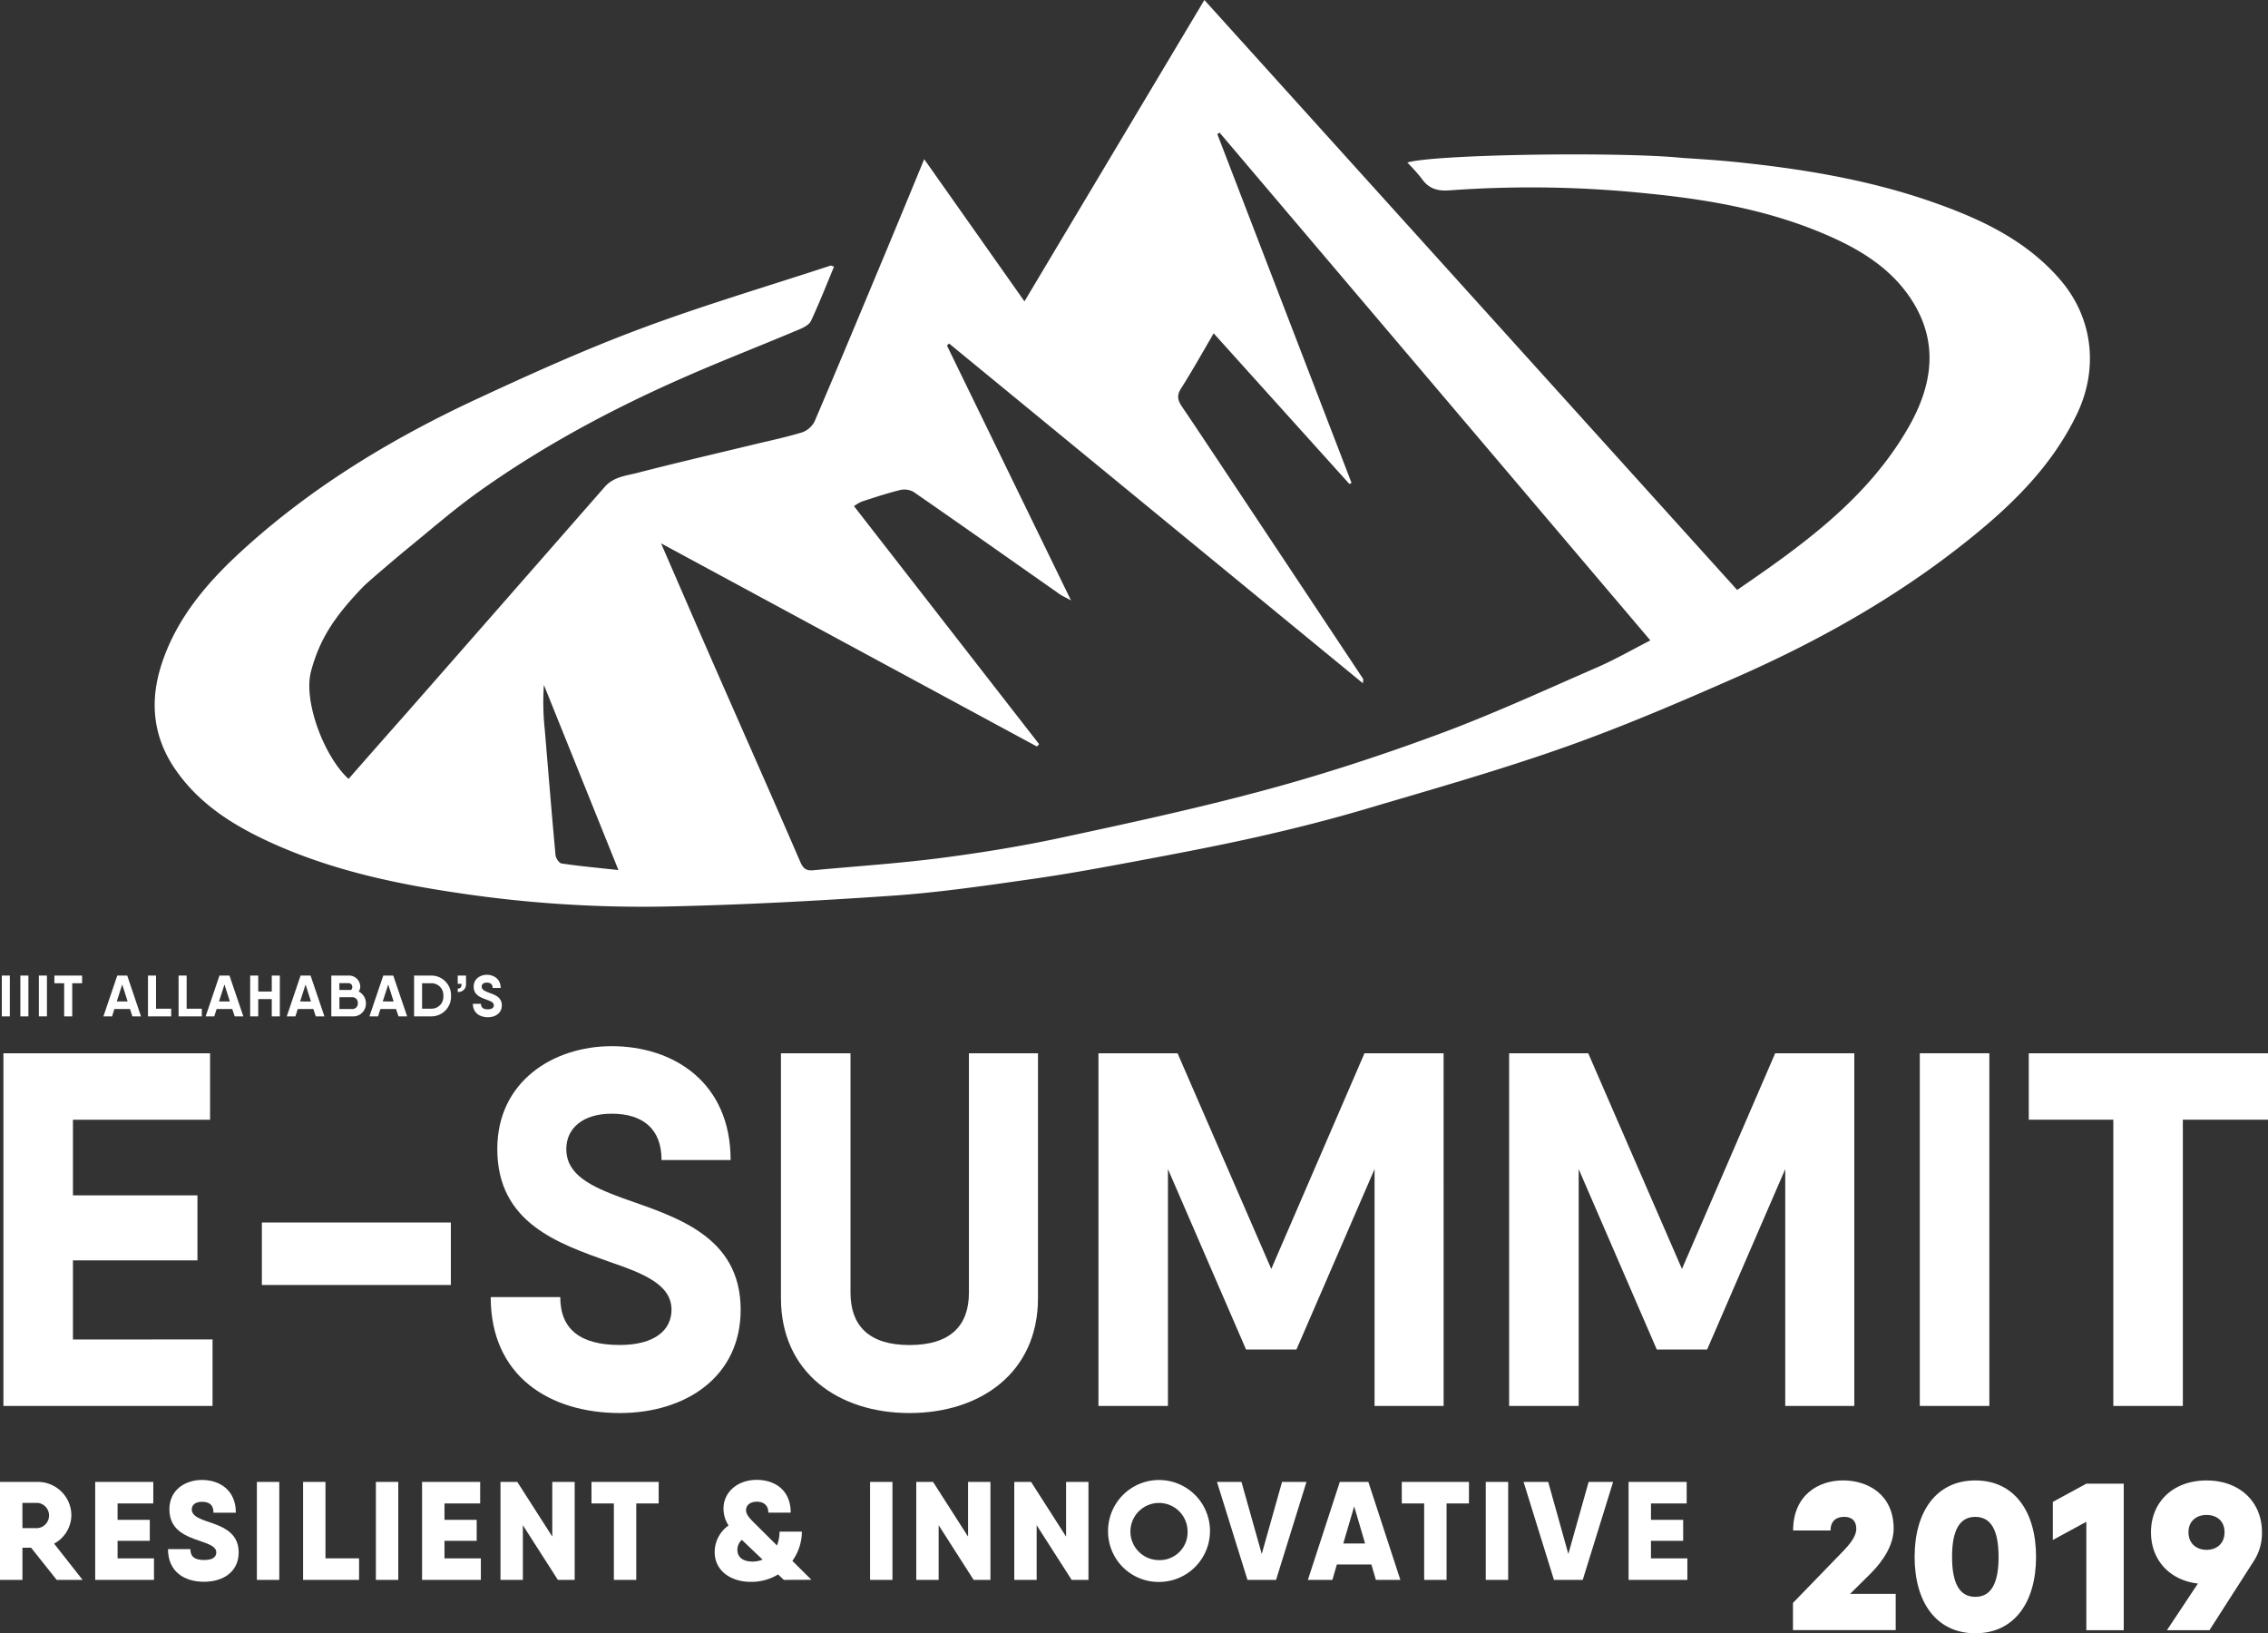 <svg xmlns="http://www.w3.org/2000/svg" viewBox="0 0 788.13 567.58"><rect x="0" y="0" width="788.13" height="567.58" fill="#333333" stroke="none"/><defs><style>.cls-1{fill:#fff;}</style></defs><title>Asset 10</title><g id="Layer_2" data-name="Layer 2"><g id="Layer_1-2" data-name="Layer 1"><path class="cls-1" d="M108.13,233.08c-2.93,10.5,4.65,30.07,13,37.58Q131,259.38,141,248.1q34.58-39.41,69.11-78.87c3.19-3.66,7.64-3.91,11.72-5,13.06-3.37,26.2-6.41,39.31-9.58,5.87-1.42,11.8-2.65,17.57-4.4a7.78,7.78,0,0,0,4.38-3.86c8.48-19.83,16.76-39.75,25.07-59.65,4.2-10.07,8.35-20.15,13-31.43L356,104.72,418.52,0,603.66,205c23-15.75,45.35-31.8,59.48-56.41,8.24-14.34,10.79-29.29,1.24-44.22-6.48-10.15-16.2-16.6-26.88-21.5-20.56-9.43-42.44-13.41-64.82-15.62a390.71,390.71,0,0,0-68.88-1.11c-4.2.33-7.32-.53-9.75-4.06a61.56,61.56,0,0,0-5-5.59c8.93-2.84,73.76-3.87,95.87-1.59,3.08.18,11.69.74,17.28,1.3,23.71,2.38,47.17,6.2,69.7,14.13,16.57,5.83,32.4,13.24,44.2,27.08,11.22,13.16,13.2,30.76,5.62,46.51-8.53,17.75-22.07,31.11-37.07,43.19C660,207,632.51,222.52,603.55,235.27c-19.73,8.69-39.59,17.23-59.9,24.4C521.07,267.65,498,274.18,475,281c-12.11,3.59-24.37,6.71-36.69,9.51-13.56,3.08-27.24,5.7-40.91,8.26-13,2.44-26,4.87-39.11,6.73-16,2.28-32.1,4.64-48.24,5.75-26.44,1.82-52.93,3.23-79.42,3.77a431.33,431.33,0,0,1-72.1-4.82c-21.6-3.2-42.84-7.84-62.89-16.73C82.36,287.57,70,280.18,61.37,268c-8-11.23-9.5-23.54-5.43-36.53,5.39-17.19,17-30.16,30-41.79,23.79-21.33,51-37.65,79.84-51.07,18.63-8.66,37.42-17.14,56.65-24.32,21.77-8.14,44.11-14.74,66.21-22,.19-.06.47.13,1.19.36-2.63,6.32-5.12,12.67-8,18.84-.6,1.29-2.41,2.27-3.87,2.88C264.66,120,251.22,125.2,238,131c-24.91,10.92-48.85,23.7-71.06,39.45-9,6.37-17.32,13.66-25.87,20.62-2.32,1.89-13.31,11.2-14.77,12.72C115.62,214.82,111,222.59,108.13,233.08ZM421.75,115.83c-4,6.86-7.54,13.19-11.41,19.27-1.51,2.37-1,4.11.3,6.07,3,4.41,5.94,8.81,8.88,13.23q27.07,40.69,54.1,81.4c.21.32,0,.94,0,1.64L329.8,119.36l-.73.73,43.11,88.55c-1.77-1-2.89-1.44-3.86-2.12-16.94-11.87-33.83-23.81-50.84-35.58a6.55,6.55,0,0,0-4.75-.64c-4.49,1.1-8.89,2.58-13.3,4a15.11,15.11,0,0,0-2.67,1.58l64.33,82.71-.75.82L229.71,188.8c6.63,15.25,12.72,29.37,18.9,43.45,9.84,22.45,19.8,44.84,29.53,67.34,1,2.28,2.08,3,4.35,2.83,14.73-1.4,29.52-2.35,44.19-4.24,14.09-1.82,28.16-4.1,42.05-7.08,23.89-5.13,47.81-10.31,71.38-16.69,20.27-5.49,40.32-12.06,60-19.35,18.62-6.89,36.71-15.24,54.93-23.17,6.2-2.7,12.09-6.1,18.46-9.36L423.81,46.09l-.79.51,46.64,121.2-.74.39ZM214.91,302.34,189,238a89.36,89.36,0,0,0,.33,15.74c1.2,14.46,2.38,28.93,3.71,43.38.1,1.07,1.24,2.8,2.09,2.93C201.52,301,207.94,301.57,214.91,302.34Z"/><path class="cls-1" d="M73.86,465.44v23.11H1.19V366H73v23.11H25.35v26.27H68.61v22.59H25.35v27.49Z"/><path class="cls-1" d="M91,424.81h65.67v21.71H91Z"/><path class="cls-1" d="M170.52,450.73h24.17c0,11.21,7,16.64,20.66,16.64,12.26,0,18-5.25,18-12.26,0-8.76-9.81-12.61-21.54-16.63-17.51-6.3-39-13.31-39-39.22,0-23.46,19.44-35.72,39.75-35.72,21.36,0,41.33,12.43,41.33,39.57h-24c0-10.68-6.3-16.11-17.34-16.11-10,0-15.76,5.08-15.76,12.26,0,8.93,8.41,13,19.79,17.16,17.69,6.3,40.8,12.78,40.8,38.7,0,23.46-19.26,35.9-42,35.9C191.18,491,170.52,478.39,170.52,450.73Z"/><path class="cls-1" d="M271.38,451.08V366h24.17v83.18c0,11.38,6.3,18.21,20.49,18.21,14.36,0,20.66-6.83,20.66-18.21V366h24v85.1c0,25.92-20,39.92-44.65,39.92S271.38,477,271.38,451.08Z"/><path class="cls-1" d="M501.66,488.55h-24v-82.3l-27.14,62.69H433l-27.14-62.69v82.3H381.71V366H409.2l32.57,74.95L474.16,366h27.49Z"/><path class="cls-1" d="M644.37,488.55h-24v-82.3l-27.14,62.69H575.73l-27.14-62.69v82.3H524.42V366h27.49l32.57,74.95L616.88,366h27.49Z"/><path class="cls-1" d="M691.3,366V488.55H667.13V366Z"/><path class="cls-1" d="M788.13,389.09H758.54v99.46H734.38V389.09H705V366h83.18Z"/><path class="cls-1" d="M10.8,537.81h-3V549H0V514.95H13.13a11.65,11.65,0,0,1,11.67,11.67,11.36,11.36,0,0,1-6,9.78L28.7,549h-9Zm-3-6.81h5.35a4.41,4.41,0,0,0,0-8.76H7.78Z"/><path class="cls-1" d="M53.51,541.51V549H33.08V514.95H53.27v7.49H40.86v5.69H52.05v7.3H40.86v6.08Z"/><path class="cls-1" d="M58.38,538.3h7.78c0,2.58,1.41,3.79,4.82,3.79,3.16,0,4.18-1.22,4.18-2.63,0-2-2.43-2.87-5.4-3.89-4.82-1.65-10.9-3.65-10.9-11.09,0-6.81,5.55-10.21,11.33-10.21,6,0,11.77,3.41,11.77,11.38H74.19c0-2.58-1.31-3.79-4-3.79-2.43,0-3.55,1.21-3.55,2.63,0,2,2,3,4.82,4,4.86,1.7,11.48,3.45,11.48,10.95,0,6.81-5.45,10.21-12,10.21C64.21,549.68,58.38,546.27,58.38,538.3Z"/><path class="cls-1" d="M97.05,514.95V549H89.27V514.95Z"/><path class="cls-1" d="M124.78,541.51V549H105.32V514.95h7.78v26.56Z"/><path class="cls-1" d="M138.4,514.95V549h-7.78V514.95Z"/><path class="cls-1" d="M167.1,541.51V549H146.67V514.95h20.19v7.49h-12.4v5.69h11.19v7.3H154.46v6.08Z"/><path class="cls-1" d="M199.7,514.95V549h-5.84L181.7,530v19h-7.78V514.95h5.84l12.16,19v-19Z"/><path class="cls-1" d="M228.89,522.44H221.1V549h-7.78V522.44h-7.78v-7.49h23.35Z"/><path class="cls-1" d="M272.38,549l-2-1.9a17.71,17.71,0,0,1-9.53,2.58c-6.81,0-12.5-3.79-12.5-10.36a11.38,11.38,0,0,1,4.82-9.24,10.62,10.62,0,0,1-1.75-5.84c0-5.74,4.86-10,11.53-10,6.13,0,11.82,3.41,11.82,11.38H267c0-2.58-1.7-3.79-4-3.79-1.95,0-3.75.92-3.75,3,0,1.65,1.85,3.36,3.16,4.67l7.59,7.54a13.08,13.08,0,0,0,.88-4.82h7.78a17.69,17.69,0,0,1-3.31,10.17l6.62,6.57ZM265,541.95l-7.2-6.86,0,0a4.54,4.54,0,0,0-1.56,3.45c0,2.38,1.65,4.09,5.35,4.09A9.08,9.08,0,0,0,265,541.95Z"/><path class="cls-1" d="M310.13,514.95V549h-7.78V514.95Z"/><path class="cls-1" d="M344.18,514.95V549h-5.84l-12.16-19v19H318.4V514.95h5.84l12.16,19v-19Z"/><path class="cls-1" d="M378.24,514.95V549H372.4l-12.16-19v19h-7.78V514.95h5.84l12.16,19v-19Z"/><path class="cls-1" d="M385.05,532a17.71,17.71,0,1,1,17.71,17.71A17.55,17.55,0,0,1,385.05,532Zm27.63,0a9.93,9.93,0,1,0-9.92,10.12A9.68,9.68,0,0,0,412.68,532Z"/><path class="cls-1" d="M422.9,514.95h8.51L438.46,540l7.05-25.05H454L443.43,549H433.5Z"/><path class="cls-1" d="M476.56,543.65h-12L463,549h-8.51l11.09-34.05h9.92L486.63,549h-8.51Zm-2.19-7.3-3.79-12.89-3.79,12.89Z"/><path class="cls-1" d="M510.46,522.44h-7.78V549H494.9V522.44h-7.78v-7.49h23.35Z"/><path class="cls-1" d="M524.09,514.95V549H516.3V514.95Z"/><path class="cls-1" d="M529.44,514.95H538L545,540l7.05-25.05h8.51L550,549H540Z"/><path class="cls-1" d="M586.36,541.51V549H565.93V514.95h20.19v7.49h-12.4v5.69H584.9v7.3H573.71v6.08Z"/><path class="cls-1" d="M3.42,339v14.18H.63V339Z"/><path class="cls-1" d="M9.87,339v14.18H7.07V339Z"/><path class="cls-1" d="M16.31,339v14.18h-2.8V339Z"/><path class="cls-1" d="M28.53,341.68H25.1v11.51h-2.8V341.68H18.9V339h9.63Z"/><path class="cls-1" d="M45.18,350.63H39.75l-.81,2.55h-3L40.75,339h3.46L49,353.19H46ZM44.35,348l-1.88-5.92L40.58,348Z"/><path class="cls-1" d="M59.49,350.51v2.67H51.42V339h2.8v11.51Z"/><path class="cls-1" d="M70.13,350.51v2.67H62.06V339h2.8v11.51Z"/><path class="cls-1" d="M80.71,350.63H75.27l-.81,2.55h-3L76.27,339h3.47l4.82,14.18h-3ZM79.88,348,78,342.1,76.11,348Z"/><path class="cls-1" d="M97.24,339v14.18h-2.8v-6h-4.7v6h-2.8V339h2.8v5.55h4.7V339Z"/><path class="cls-1" d="M108.89,350.63h-5.43l-.81,2.55h-3L104.45,339h3.47l4.82,14.18h-3Zm-.83-2.61-1.88-5.92L104.29,348Z"/><path class="cls-1" d="M127.15,348.67a4.4,4.4,0,0,1-4.48,4.52h-7.54V339H121a3.91,3.91,0,0,1,4.19,3.83,3.19,3.19,0,0,1-.53,1.72A4.56,4.56,0,0,1,127.15,348.67Zm-9.22-7.05V344H122a1.49,1.49,0,0,0,.43-1,1.3,1.3,0,0,0-1.4-1.36Zm6.42,6.91a1.89,1.89,0,0,0-2-2h-4.4v4.09h4.38A1.9,1.9,0,0,0,124.35,348.53Z"/><path class="cls-1" d="M137.62,350.63h-5.43l-.81,2.55h-3L133.19,339h3.47l4.82,14.18h-3Zm-.83-2.61-1.88-5.92L133,348Z"/><path class="cls-1" d="M156.73,346.09a6.83,6.83,0,0,1-6.83,7.09h-6V339h6A6.83,6.83,0,0,1,156.73,346.09Zm-2.67,0a4.1,4.1,0,0,0-4.15-4.42h-3.24v8.84h3.24A4.1,4.1,0,0,0,154.06,346.09Z"/><path class="cls-1" d="M161.94,339v2.88a2.64,2.64,0,0,1-2.88,2.82v-1.18c.91,0,1.34-.46,1.34-1.64h-1.34V339Z"/><path class="cls-1" d="M164.33,348.81h2.8c0,1.3.81,1.93,2.39,1.93,1.42,0,2.09-.61,2.09-1.42,0-1-1.13-1.46-2.49-1.93-2-.73-4.52-1.54-4.52-4.54,0-2.71,2.25-4.13,4.6-4.13s4.78,1.44,4.78,4.58H171.2c0-1.24-.73-1.86-2-1.86s-1.82.59-1.82,1.42c0,1,1,1.5,2.29,2,2,.73,4.72,1.48,4.72,4.48,0,2.71-2.23,4.15-4.86,4.15C166.72,353.47,164.33,352,164.33,348.81Z"/><path class="cls-1" d="M623.06,557l17-17.54c2.84-2.91,5-5.6,5-8.22s-1.38-4.15-4.22-4.15-4.73,1.53-4.73,4.73h-13c0-12.29,8.8-17.39,17.32-17.39,8.88,0,17.61,5.09,17.61,16.73,0,5.6-3.49,11.06-7.86,15.5l-7.28,7.2h15.86v12.59H623.06Z"/><path class="cls-1" d="M665.33,541c0-15.79,7.57-26.56,21.1-26.56s21.1,10.77,21.1,26.56-7.57,26.55-21.1,26.55S665.33,556.81,665.33,541Zm29.17,0c0-9.24-2.62-13.9-8.08-13.9s-8.08,4.66-8.08,13.9,2.62,13.89,8.08,13.89S694.51,550.26,694.51,541Z"/><path class="cls-1" d="M738,515.56v50.93H725V528.8l-11.64,6.33V521.89L725,515.56Z"/><path class="cls-1" d="M783.13,542.55l-15.35,23.94H753l10.77-16.22c-9.89-1.16-16.3-8.22-16.3-17.82,0-10.55,7.71-18,19.28-18s19.28,7.42,19.28,18A17.8,17.8,0,0,1,783.13,542.55Zm-16.37-4c3.49,0,6.26-2.11,6.26-6.11s-2.76-6-6.26-6-6.26,2.11-6.26,6S763.26,538.55,766.76,538.55Z"/></g></g></svg>
